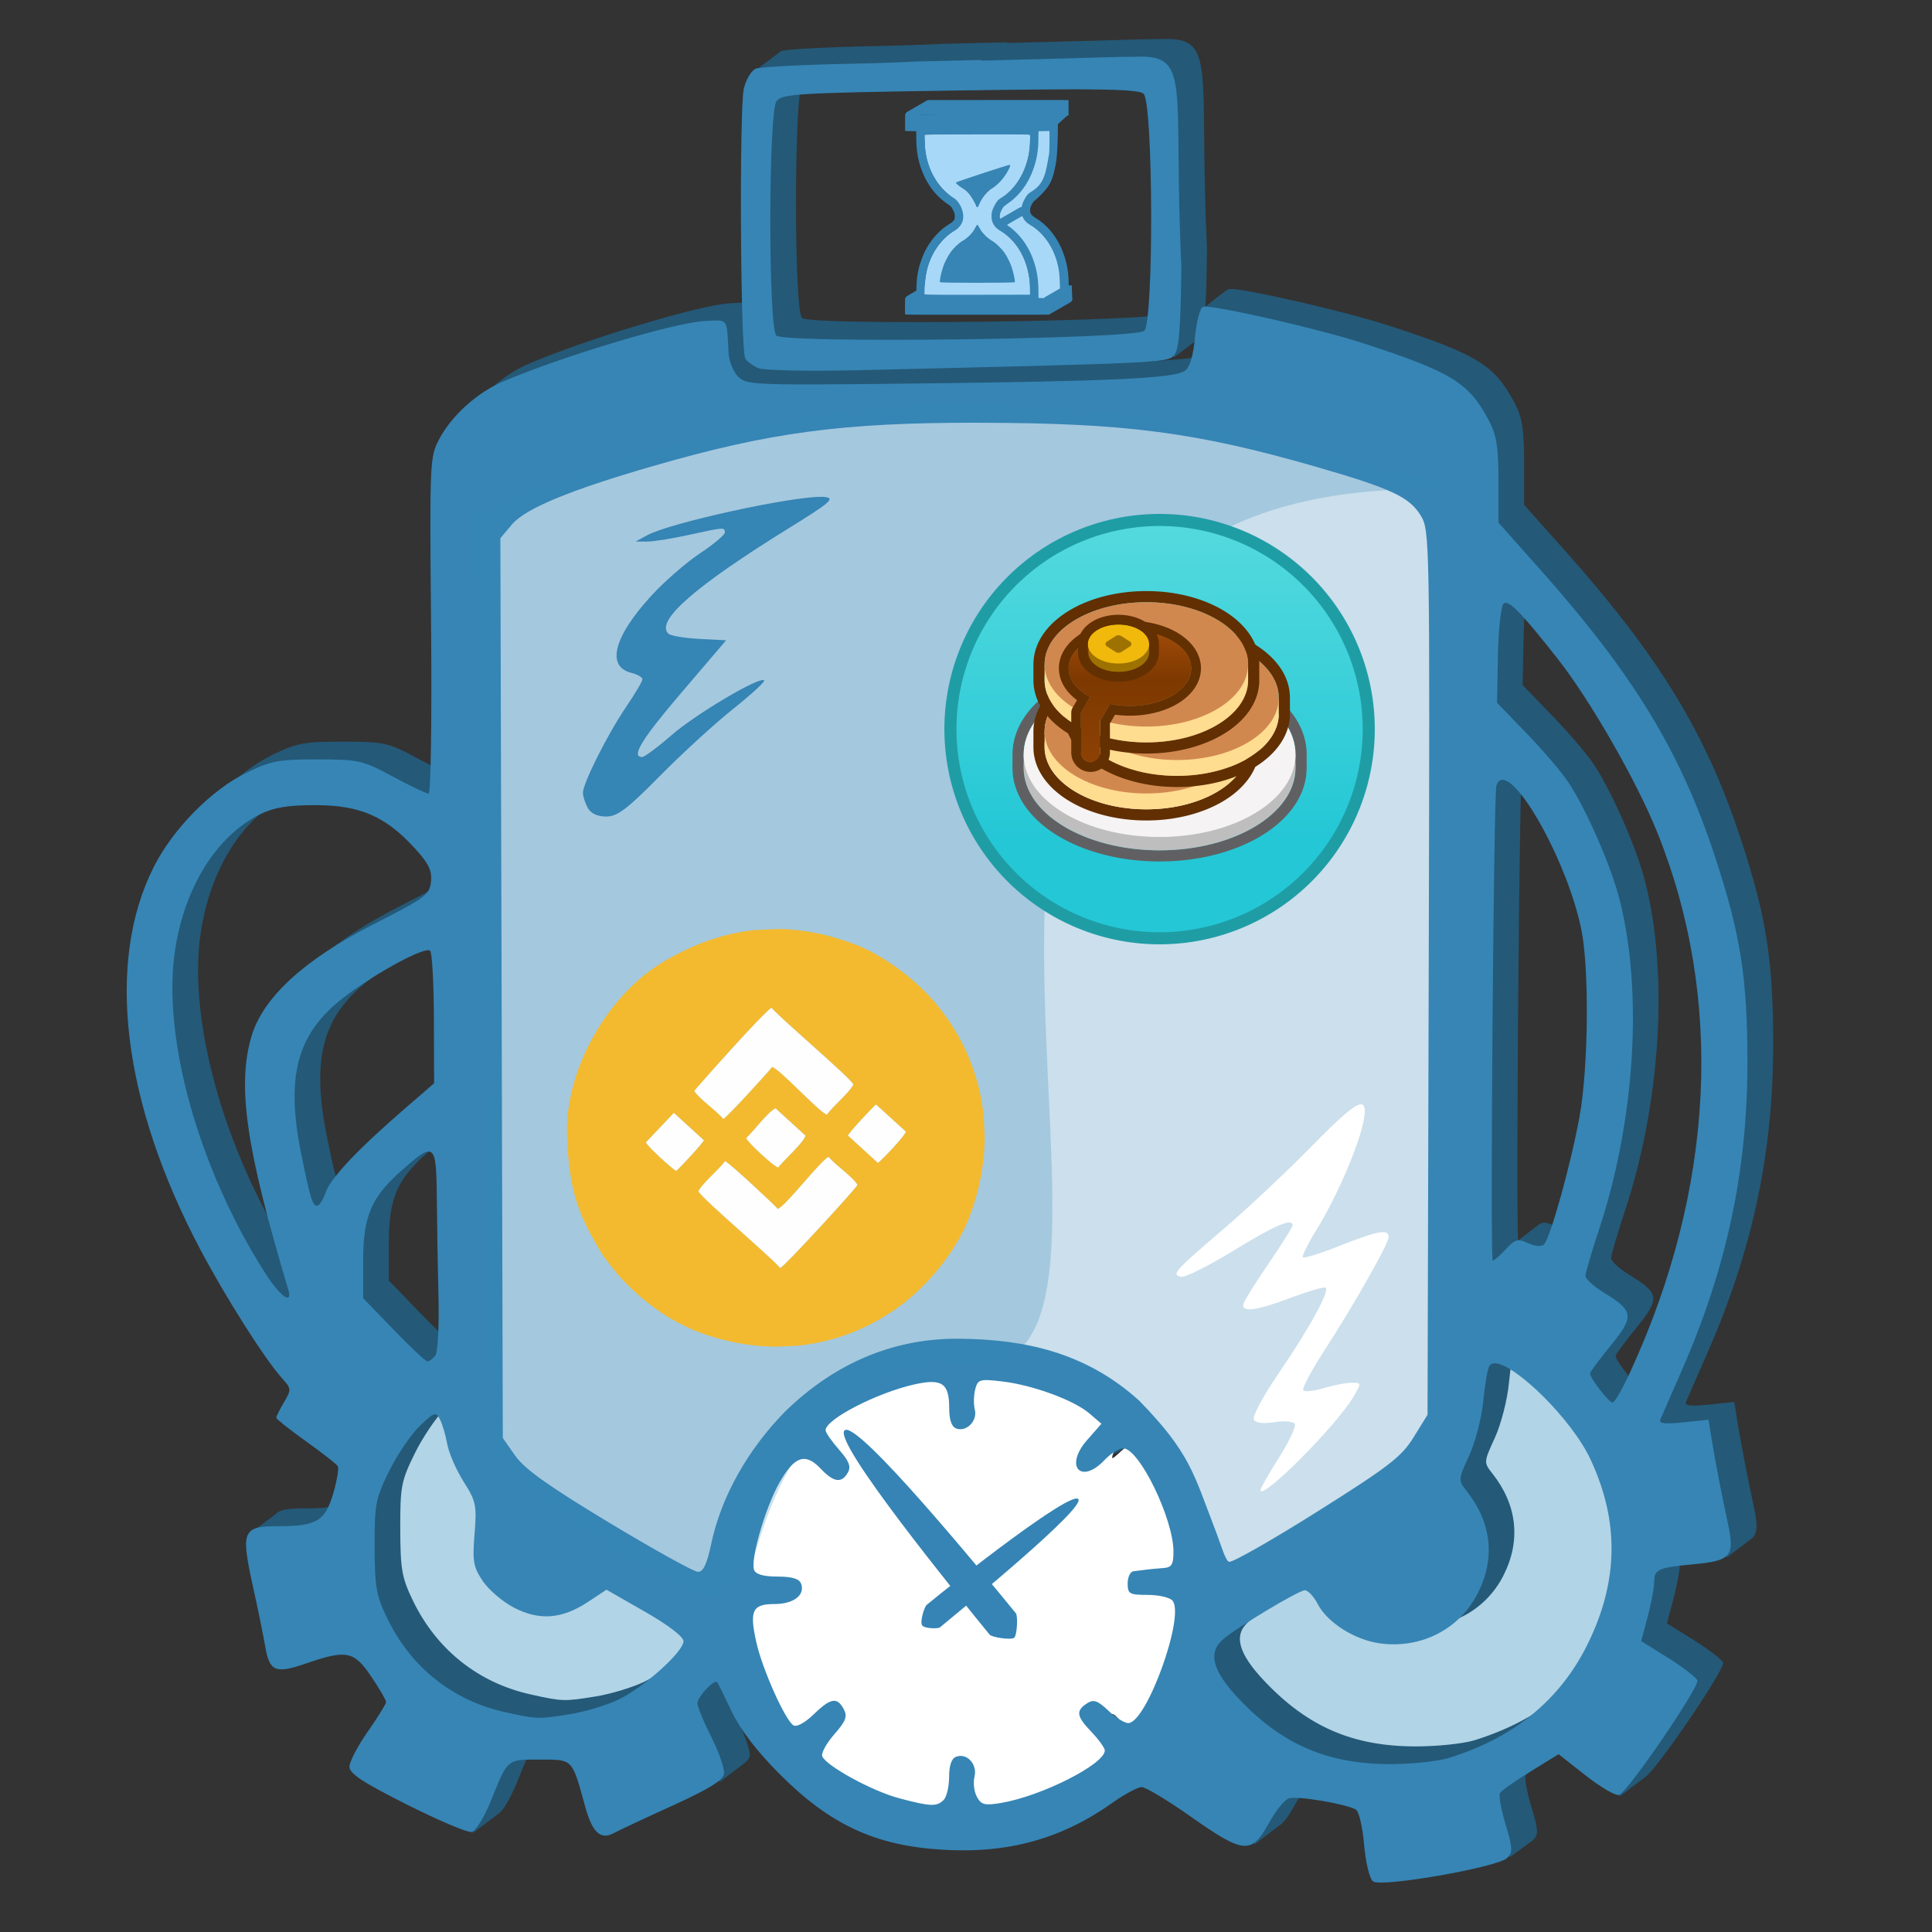 <?xml version="1.0" encoding="UTF-8" standalone="no"?>
<svg
   xmlns:dc="http://purl.org/dc/elements/1.1/"
   xmlns:cc="http://creativecommons.org/ns#"
   xmlns:rdf="http://www.w3.org/1999/02/22-rdf-syntax-ns#"
   xmlns:svg="http://www.w3.org/2000/svg"
   xmlns="http://www.w3.org/2000/svg"
   xmlns:xlink="http://www.w3.org/1999/xlink"
   xmlns:sodipodi="http://sodipodi.sourceforge.net/DTD/sodipodi-0.dtd"
   xmlns:inkscape="http://www.inkscape.org/namespaces/inkscape"
   width="64mm"
   height="64mm"
   viewBox="0 0 64 64"
   version="1.1"
   id="svg923"
   sodipodi:docname="CAKE-BNB.svg"
   inkscape:version="1.0.1 (3bc2e813f5, 2020-09-07)"
   inkscape:export-filename="bnb_busd.png"
   inkscape:export-xdpi="136.95"
   inkscape:export-ydpi="136.95">
  <rect x="0" y="0" width="64" height="64" fill="#333333" stroke="none"/>
  <defs
     id="defs917">
    <linearGradient
       id="D-3"
       x1="125.5"
       y1="29"
       x2="125.5"
       y2="116"
       xlink:href="#G"
       gradientTransform="matrix(0.265,0,0,0.265,-97.461,36.758)">
      <stop
         stop-color="#54dade"
         id="stop91-6" />
      <stop
         offset=".762"
         stop-color="#24c7d6"
         id="stop93-7" />
    </linearGradient>
    <linearGradient
       id="G"
       gradientUnits="userSpaceOnUse" />
    <linearGradient
       id="E-5"
       x1="119.469"
       y1="52.268"
       x2="119.469"
       y2="79.165"
       xlink:href="#G"
       gradientTransform="matrix(0.265,0,0,0.265,-97.461,36.758)">
      <stop
         stop-color="#9f4a08"
         id="stop96-3" />
      <stop
         offset=".37"
         stop-color="#7d3900"
         id="stop98-5" />
      <stop
         offset="1"
         stop-color="#8d4104"
         id="stop100-6" />
    </linearGradient>
  </defs>
  <sodipodi:namedview
     id="base"
     pagecolor="#ffffff"
     bordercolor="#666666"
     borderopacity="1.0"
     inkscape:pageopacity="0.0"
     inkscape:pageshadow="2"
     inkscape:zoom="1.979899"
     inkscape:cx="99.628274"
     inkscape:cy="66.317926"
     inkscape:document-units="mm"
     inkscape:current-layer="layer1"
     inkscape:document-rotation="0"
     showgrid="false"
     inkscape:window-width="1920"
     inkscape:window-height="1016"
     inkscape:window-x="0"
     inkscape:window-y="27"
     inkscape:window-maximized="1"
     borderlayer="true"
     inkscape:pagecheckerboard="true"
     inkscape:snap-global="false"
     showguides="true"
     inkscape:guide-bbox="true">
    <sodipodi:guide
       position="12.896,33.398"
       orientation="0,-1"
       id="guide984" />
    <sodipodi:guide
       position="17.974,19.5"
       orientation="0,-1"
       id="guide986" />
    <sodipodi:guide
       position="23.72,28.32"
       orientation="1,0"
       id="guide988" />
    <sodipodi:guide
       position="32.807,32.93"
       orientation="1,0"
       id="guide990" />
  </sodipodi:namedview>
  <g
     inkscape:label="Capa 1"
     inkscape:groupmode="layer"
     id="layer1">
    <path
       id="path7541-5"
       style="fill:#b1d4e6;fill-opacity:1;stroke:#b1d4e6;stroke-width:0.481;stroke-linecap:round;stroke-linejoin:round;stroke-miterlimit:4;stroke-dasharray:none;stroke-opacity:1"
       d="m 49.548,45.161 c -0.027,-0.001 -0.048,0.004 -0.061,0.018 -0.035,0.035 -0.154,0.599 -0.266,1.254 -0.111,0.655 -0.314,1.441 -0.449,1.748 -0.315,0.713 -0.312,0.762 0.089,1.394 0.825,1.301 0.71,2.739 -0.309,3.87 -1.284,1.425 -3.463,1.364 -4.752,-0.132 l -0.521,-0.605 -0.51,0.259 c -1.168,0.593 -2.293,1.4 -2.368,1.697 -0.269,1.073 2.236,3.157 4.258,3.543 1.143,0.218 2.771,0.117 3.785,-0.236 2.298,-0.799 3.965,-2.567 4.65,-4.932 0.664,-2.292 0.059,-4.557 -1.726,-6.469 -0.68,-0.728 -1.554,-1.395 -1.818,-1.408 z m -35.108,1.786 c -0.093,-0.008 -0.227,0.123 -0.542,0.473 -0.285,0.317 -0.695,0.93 -0.913,1.363 -0.394,0.785 -0.395,0.792 -0.395,2.4 0,1.603 0.002,1.617 0.394,2.415 0.701,1.427 2.049,2.532 3.653,2.994 0.775,0.223 2.432,0.138 3.313,-0.171 0.77,-0.27 2.039,-1.168 2.461,-1.741 l 0.276,-0.376 -0.274,-0.222 c -0.151,-0.122 -0.715,-0.482 -1.253,-0.8 l -0.979,-0.578 -0.345,0.206 c -1.173,0.701 -1.801,0.797 -2.657,0.408 -0.619,-0.281 -1.272,-0.944 -1.406,-1.428 -0.059,-0.213 -0.081,-0.746 -0.05,-1.185 0.054,-0.756 0.033,-0.846 -0.408,-1.722 -0.256,-0.508 -0.5,-1.112 -0.543,-1.341 -0.043,-0.229 -0.141,-0.503 -0.218,-0.608 -0.039,-0.053 -0.072,-0.085 -0.115,-0.088 z"
       sodipodi:nodetypes="scsssscccssssssssssssssccccccsssssss" />
    <path
       id="path7696-9"
       style="fill:#245978;fill-opacity:1;stroke:none;stroke-width:0.054px;stroke-linecap:butt;stroke-linejoin:miter;stroke-opacity:1"
       d="m 38.576,1.291 c -0.056,9.03e-4 -0.115,0.003 -0.176,0.006 -0.506,-0.005 -1.169,0.026 -2.035,0.048 l -3.012,0.079 -10e-4,-0.023 -2.18,0.053 c -0.553,0.029 -1.326,0.056 -2.171,0.073 -1.568,0.031 -2.97,0.104 -3.115,0.163 -0.012,0.005 -0.025,0.012 -0.037,0.02 l -6.16e-4,-3.284e-4 -0.009,0.007 c -0.007,0.005 -0.013,0.01 -0.02,0.015 L 25.021,2.337 c 0,0 0.329,0.092 0.337,0.099 0.003,0.002 0.057,-0.012 0.123,-0.031 -0.143,0.947 -0.102,8.629 0.057,8.886 0.061,0.099 0.259,0.243 0.438,0.318 0.179,0.075 1.656,0.105 3.282,0.067 6.121,-0.144 8.58,-0.205 9.624,-0.283 l 0.003,0.448 0.785,-0.594 c 0.011,-0.007 0.021,-0.015 0.03,-0.023 l 0.05,-0.038 -0.005,-0.009 c 0.086,-0.107 0.14,-0.328 0.176,-0.814 l 0.144,0.275 c 0,0 0.186,-0.031 0.372,-0.063 -1.27e-4,0.001 -2.05e-4,0.003 -4.1e-4,0.004 -0.056,0.614 -0.169,0.996 -0.333,1.115 -0.342,0.25 -2.387,0.347 -8.925,0.422 -5.345,0.062 -5.599,0.051 -5.876,-0.226 -0.159,-0.159 -0.301,-0.512 -0.316,-0.783 -0.063,-1.189 0.002,-1.103 -0.803,-1.06 -1.003,0.053 -4.742,1.178 -6.684,2.01 -0.84,0.36 -1.679,1.116 -2.087,1.879 -0.327,0.612 -0.332,0.701 -0.282,6.194 0.028,3.071 -0.008,5.573 -0.081,5.573 -0.072,0 -0.607,-0.256 -1.188,-0.567 -1.007,-0.54 -1.124,-0.567 -2.497,-0.568 -1.287,-0.002 -1.537,0.046 -2.35,0.442 -1.164,0.568 -2.436,1.861 -3.072,3.124 -1.6,3.175 -1.037,7.794 1.547,12.675 0.847,1.6 2.144,3.642 2.714,4.272 0.299,0.331 0.301,0.363 0.055,0.781 -0.142,0.24 -0.257,0.471 -0.257,0.514 0,0.042 0.44,0.391 0.978,0.775 0.538,0.384 1.015,0.758 1.059,0.829 0.044,0.072 -0.024,0.483 -0.152,0.914 -0.269,0.907 -0.549,1.074 -1.801,1.074 -0.518,0 -0.824,0.028 -0.972,0.204 l -0.827,0.615 c 0,0 0.444,0.216 0.778,0.36 0.037,0.214 0.088,0.462 0.153,0.759 0.178,0.81 0.365,1.727 0.417,2.036 0.142,0.844 0.333,0.925 1.353,0.574 1.345,-0.463 1.587,-0.414 2.16,0.432 0.271,0.4 0.493,0.779 0.493,0.843 2e-6,0.064 -0.273,0.506 -0.606,0.982 -0.334,0.476 -0.607,0.999 -0.607,1.162 0,0.229 0.439,0.518 1.902,1.254 0.658,0.331 1.284,0.616 1.691,0.775 l -0.429,0.378 0.073,0.379 0.856,-0.644 c 0.147,-0.099 0.393,-0.513 0.594,-1.011 0.568,-1.406 0.519,-1.365 1.621,-1.365 1.104,0 1.061,-0.044 1.496,1.538 0.243,0.885 0.516,1.138 0.963,0.892 0.143,-0.078 1.01,-0.485 1.927,-0.902 0.246,-0.112 0.455,-0.211 0.643,-0.303 l 0.076,0.105 0.724,-0.551 c 0.173,-0.122 0.258,-0.22 0.272,-0.305 0.026,-0.163 -0.162,-0.709 -0.417,-1.214 -0.255,-0.505 -0.464,-1.013 -0.464,-1.127 0,-0.21 0.567,-0.813 0.656,-0.697 0.026,0.034 0.242,0.472 0.479,0.973 0.285,0.6 0.824,1.303 1.582,2.064 1.675,1.682 3.168,2.377 5.396,2.512 2.188,0.132 3.953,-0.357 5.654,-1.567 0.392,-0.279 0.821,-0.507 0.952,-0.507 0.131,0 0.867,0.444 1.635,0.986 0.666,0.469 1.115,0.762 1.447,0.887 l -0.42,0.188 0.223,0.423 0.817,-0.621 4.11e-4,-0.001 c 0.172,-0.11 0.319,-0.327 0.496,-0.647 0.229,-0.417 0.534,-0.796 0.677,-0.843 0.274,-0.09 1.92,0.189 2.223,0.376 0.097,0.06 0.218,0.582 0.268,1.16 0.052,0.598 0.179,1.122 0.295,1.215 0.193,0.156 2.383,-0.179 3.624,-0.488 l 0.046,0.281 0.735,-0.538 c 0.018,-0.011 0.033,-0.022 0.043,-0.032 0.186,-0.181 0.179,-0.332 -0.056,-1.11 -0.15,-0.495 -0.234,-0.963 -0.185,-1.041 0.048,-0.078 0.505,-0.4 1.015,-0.714 l 0.926,-0.571 0.906,0.712 c 0.283,0.222 0.563,0.408 0.773,0.522 l -0.536,0.657 0.034,0.092 0.85,-0.646 -4.1e-4,-2.05e-4 c 0.369,-0.237 2.648,-3.579 2.57,-3.782 -0.039,-0.1 -0.473,-0.434 -0.965,-0.742 l -0.896,-0.56 0.214,-0.803 c 0.118,-0.442 0.215,-0.952 0.216,-1.135 0.002,-0.441 0.119,-0.496 1.284,-0.604 0.082,-0.008 0.16,-0.016 0.232,-0.024 l 0.032,0.388 0.763,-0.58 c 0.287,-0.174 0.272,-0.494 0.126,-1.166 -0.216,-0.996 -0.404,-1.975 -0.542,-2.82 l -0.095,-0.59 -0.836,0.087 c -0.613,0.063 -0.816,0.038 -0.76,-0.094 0.042,-0.099 0.357,-0.82 0.701,-1.603 1.5,-3.419 2.186,-6.645 2.185,-10.254 -0.002,-2.763 -0.226,-4.193 -1.053,-6.724 -1.158,-3.543 -2.701,-6.078 -5.861,-9.632 L 50.489,16.726 V 15.338 c 0,-1.118 -0.062,-1.506 -0.318,-1.993 C 49.508,12.089 48.942,11.742 46.015,10.788 44.605,10.328 41.382,9.586 40.784,9.572 v 1.031e-4 c -0.04,0 -0.068,0.002 -0.083,0.007 -0.002,6.998e-4 -0.004,0.003 -0.006,0.004 -6e-6,-2.17e-5 -4.1e-4,-0.002 -4.1e-4,-0.002 -0.075,0.02 -0.576,0.426 -0.761,0.577 0.025,-0.436 0.039,-1.043 0.05,-1.899 -0.278,-5.935 0.337,-6.996 -1.408,-6.968 z m -2.26,1.083 c 1.702,0 2.293,0.043 2.414,0.144 0.324,0.269 0.344,7.592 0.023,7.858 -0.331,0.274 -11.935,0.422 -12.187,0.155 -0.268,-0.284 -0.262,-7.395 0.007,-7.764 0.18,-0.246 0.684,-0.275 6.06,-0.355 1.159,-0.017 2.109,-0.029 2.883,-0.034 0.29,-0.002 0.556,-0.003 0.8,-0.003 z M 33.276,13.418 h 1.07e-4 c 4.865,0.007 7.221,0.316 11.223,1.474 2.431,0.703 3.038,0.987 3.409,1.593 0.305,0.498 0.308,0.653 0.269,15.149 l -0.039,14.646 -0.46,0.743 c -0.4,0.648 -0.809,0.964 -3.18,2.457 -1.496,0.943 -2.815,1.694 -2.932,1.671 -0.124,-0.025 -0.251,-0.516 -0.487,-1.127 -0.685,-1.774 -0.805,-2.482 -2.492,-4.209 -1.802,-1.634 -3.853,-2.032 -5.958,-2.054 -2.105,-0.022 -4.085,0.76 -5.778,2.417 -1.24,1.265 -2.113,2.825 -2.439,4.362 -0.146,0.692 -0.267,0.947 -0.445,0.943 -0.135,-0.002 -1.458,-0.736 -2.941,-1.63 -2.007,-1.21 -2.802,-1.777 -3.109,-2.214 l -0.413,-0.588 -0.04,-14.904 -0.041,-14.904 0.385,-0.457 c 0.443,-0.526 1.921,-1.138 4.67,-1.933 3.875,-1.12 6.292,-1.443 10.797,-1.436 z m -5.198,2.454 v 0.001 c -0.965,-0.027 -5.025,0.855 -5.788,1.271 l -0.387,0.21 h 0.379 c 0.209,0 0.822,-0.096 1.364,-0.216 1.194,-0.263 1.213,-0.264 1.213,-0.084 0,0.079 -0.373,0.391 -0.829,0.694 -0.456,0.303 -1.184,0.938 -1.616,1.411 -1.237,1.353 -1.489,2.335 -0.654,2.544 0.203,0.051 0.369,0.147 0.369,0.213 0,0.066 -0.248,0.485 -0.551,0.931 -0.605,0.89 -1.421,2.516 -1.421,2.83 0,0.11 0.071,0.332 0.157,0.493 0.102,0.19 0.317,0.293 0.612,0.293 0.372,0 0.698,-0.246 1.777,-1.341 0.727,-0.737 1.818,-1.736 2.425,-2.22 0.607,-0.483 1.072,-0.911 1.033,-0.95 -0.142,-0.142 -2.268,1.117 -3.073,1.819 -0.454,0.396 -0.891,0.72 -0.969,0.72 -0.379,0 -0.02,-0.587 1.32,-2.155 l 1.462,-1.712 -0.894,-0.046 c -0.491,-0.025 -0.951,-0.104 -1.022,-0.174 -0.427,-0.424 0.875,-1.563 3.996,-3.495 1.387,-0.859 1.539,-0.991 1.178,-1.033 -0.024,-0.003 -0.052,-0.005 -0.083,-0.006 z m 22.647,3.513 v 1.08e-4 c 0.2,-0.003 0.651,0.489 1.721,1.848 1.079,1.371 2.615,4.048 3.302,5.754 2.216,5.503 1.903,11.791 -0.891,17.865 -0.259,0.563 -0.524,1.024 -0.59,1.024 -0.12,0 -0.746,-0.81 -0.746,-0.965 0,-0.046 0.308,-0.463 0.686,-0.926 0.789,-0.969 0.767,-1.143 -0.219,-1.745 -0.34,-0.207 -0.618,-0.46 -0.618,-0.561 0,-0.101 0.2,-0.784 0.444,-1.518 1.2,-3.609 1.467,-7.912 0.682,-10.965 -0.287,-1.117 -1.095,-2.964 -1.692,-3.867 -0.22,-0.334 -0.843,-1.063 -1.383,-1.621 l -0.981,-1.014 0.03,-1.563 c 0.017,-0.86 0.099,-1.632 0.182,-1.715 0.019,-0.019 0.044,-0.03 0.072,-0.031 z m -0.112,5.861 c 0.604,-0.03 2.162,2.773 2.615,4.935 0.271,1.292 0.242,4.579 -0.054,6.217 -0.279,1.546 -0.967,4.024 -1.175,4.235 -0.084,0.085 -0.29,0.071 -0.528,-0.038 -0.253,-0.115 -0.368,-0.132 -0.535,6.15e-4 l -8.21e-4,-0.002 -0.647,0.498 c -0.07,-1.159 0.042,-15.371 0.13,-15.65 0.041,-0.13 0.108,-0.192 0.195,-0.196 z m -39.315,0.84 c 1.465,0 2.308,0.362 3.264,1.398 0.485,0.526 0.601,0.759 0.564,1.132 -0.044,0.436 -0.18,0.537 -1.867,1.395 -2.316,1.177 -3.695,2.437 -4.077,3.725 -0.486,1.637 -0.185,3.718 1.213,8.387 0.162,0.539 -0.264,0.242 -0.757,-0.53 -2.2,-3.443 -3.419,-7.793 -2.992,-10.673 0.313,-2.111 1.375,-3.814 2.828,-4.534 0.448,-0.222 0.913,-0.299 1.825,-0.299 z m 3.752,4.806 c 0.022,0.002 0.038,0.008 0.048,0.018 0.065,0.065 0.121,1.078 0.125,2.253 l 0.006,2.136 -0.986,0.853 c -1.556,1.347 -2.437,2.282 -2.605,2.761 -0.085,0.244 -0.212,0.442 -0.281,0.442 -0.155,0 -0.222,-0.216 -0.52,-1.668 -0.531,-2.587 -0.163,-4.006 1.346,-5.19 0.97,-0.761 2.542,-1.632 2.866,-1.606 z m -8.2e-4,6.669 c 0.011,1.02e-4 0.021,0 0.031,0.003 0.207,0.042 0.23,0.505 0.239,1.526 0.007,0.855 0.032,2.339 0.055,3.298 0.023,0.983 -0.023,1.827 -0.107,1.934 -0.082,0.104 -0.199,0.19 -0.258,0.19 -0.059,0 -0.562,-0.471 -1.118,-1.047 l -1.011,-1.047 v -1.234 c 0,-1.49 0.268,-2.111 1.304,-3.023 0.435,-0.383 0.701,-0.602 0.866,-0.6 z m 35.313,7.013 c 0.011,-6e-5 0.023,-3.7e-5 0.035,0.002 0.677,0.059 2.516,1.85 3.137,3.177 0.963,2.058 0.932,4.051 -0.097,6.133 -0.911,1.843 -2.449,3.102 -4.603,3.765 -0.368,0.113 -1.255,0.204 -1.972,0.201 -2.06,-0.008 -3.552,-0.657 -4.982,-2.17 -0.861,-0.91 -1.025,-1.517 -0.528,-1.954 0.438,-0.385 2.517,-1.634 2.721,-1.634 0.104,0 0.296,0.205 0.426,0.456 0.317,0.614 1.225,1.189 2.057,1.303 1.37,0.188 2.649,-0.47 3.253,-1.674 0.577,-1.149 0.449,-2.323 -0.367,-3.36 -0.295,-0.375 -0.295,-0.378 0.076,-1.189 0.205,-0.448 0.414,-1.257 0.465,-1.8 0.051,-0.543 0.142,-1.068 0.203,-1.166 0.037,-0.06 0.098,-0.088 0.177,-0.089 z m -16.871,0.556 v 1.09e-4 c 0.034,0 0.072,-8.2e-5 0.114,0.002 0.113,0.006 0.259,0.022 0.448,0.045 1.011,0.119 2.375,0.62 2.89,1.064 l 0.392,0.337 -0.477,0.543 c -0.762,0.868 -0.201,1.49 0.588,0.651 0.196,-0.209 0.472,-0.379 0.613,-0.379 0.527,0 1.662,2.334 1.662,3.417 0,0.437 -0.058,0.529 -0.342,0.548 -0.188,0.012 -0.443,0.038 -0.568,0.054 -0.125,0.017 -0.313,0.04 -0.417,0.053 -0.104,0.012 -0.19,0.193 -0.19,0.402 0,0.347 0.057,0.38 0.664,0.38 0.365,0 0.735,0.085 0.822,0.19 0.421,0.508 -0.862,4.056 -1.467,4.056 -0.126,0 -0.423,-0.186 -0.66,-0.413 -0.337,-0.323 -0.486,-0.378 -0.682,-0.255 -0.402,0.253 -0.381,0.433 0.106,0.943 0.252,0.264 0.459,0.549 0.459,0.632 0,0.454 -2.1,1.516 -3.439,1.739 -0.544,0.091 -0.656,0.062 -0.8,-0.206 -0.092,-0.171 -0.127,-0.471 -0.078,-0.666 0.103,-0.411 -0.254,-0.795 -0.611,-0.658 -0.15,0.057 -0.23,0.29 -0.23,0.668 0,0.32 -0.081,0.663 -0.181,0.764 -0.227,0.227 -0.441,0.218 -1.486,-0.061 -0.886,-0.237 -2.41,-1.07 -2.535,-1.386 -0.041,-0.104 0.138,-0.432 0.398,-0.728 0.387,-0.44 0.443,-0.593 0.314,-0.835 -0.219,-0.41 -0.434,-0.372 -1,0.176 -0.285,0.277 -0.561,0.426 -0.666,0.361 -0.275,-0.17 -1.029,-1.856 -1.228,-2.745 -0.237,-1.057 -0.135,-1.273 0.6,-1.273 0.636,0 1.025,-0.301 0.879,-0.68 -0.061,-0.158 -0.302,-0.23 -0.779,-0.23 -0.459,0 -0.72,-0.073 -0.775,-0.216 -0.131,-0.34 0.366,-2.058 0.836,-2.893 0.498,-0.883 0.863,-1.006 1.374,-0.462 0.423,0.45 0.692,0.488 0.895,0.125 0.112,-0.199 0.042,-0.379 -0.296,-0.764 -0.243,-0.277 -0.442,-0.564 -0.442,-0.639 0,-0.362 1.701,-1.24 2.939,-1.517 0.915,-0.205 1.156,-0.043 1.156,0.777 0,0.389 0.078,0.622 0.229,0.68 0.338,0.13 0.714,-0.248 0.62,-0.622 -0.044,-0.176 -0.038,-0.479 0.013,-0.674 0.057,-0.218 0.101,-0.3 0.338,-0.306 z m -18.229,1.131 c 0.006,2e-5 0.012,6.9e-5 0.017,0.002 0.054,0.01 0.093,0.068 0.143,0.166 0.08,0.155 0.19,0.526 0.243,0.824 0.054,0.298 0.298,0.857 0.542,1.243 0.411,0.648 0.439,0.781 0.362,1.734 -0.073,0.911 -0.041,1.092 0.275,1.561 0.197,0.292 0.665,0.689 1.039,0.882 0.841,0.433 1.588,0.372 2.448,-0.197 l 0.608,-0.402 1.276,0.73 c 0.77,0.441 1.276,0.828 1.276,0.976 4.11e-4,0.347 -1.309,1.526 -2.143,1.928 -0.387,0.187 -1.104,0.405 -1.593,0.485 -1.064,0.174 -1.116,0.173 -2.178,-0.063 -1.731,-0.385 -3.109,-1.48 -3.892,-3.093 -0.373,-0.768 -0.422,-1.039 -0.426,-2.385 -0.004,-1.407 0.031,-1.592 0.479,-2.503 0.266,-0.541 0.721,-1.212 1.01,-1.492 0.285,-0.276 0.42,-0.395 0.51,-0.395 z m 11.668,2.979 c -0.014,1.64e-4 -0.026,0.002 -0.037,0.005 -0.055,0.015 -0.055,0.067 -0.029,0.146 0.053,0.158 2.879,1.831 5.106,3.023 0.45,0.241 0.912,0.438 1.027,0.438 0.19,0 2.771,-2.251 3.436,-2.997 0.587,-0.658 -0.082,-0.439 -1.81,0.594 -0.991,0.593 -1.973,1.079 -2.182,1.083 -0.209,0.003 -1.49,-0.517 -2.847,-1.157 -1.767,-0.832 -2.451,-1.137 -2.664,-1.135 z" />
    <path
       style="fill:#cbdfec;fill-opacity:1;stroke:none;stroke-width:0.057px;stroke-linecap:butt;stroke-linejoin:miter;stroke-opacity:1"
       d="m 15.696,16.929 c 0,0 8.201,-3.649 16.506,-3.548 8.306,0.101 16.215,2.853 16.215,2.853 0,0 0.712,29.99 0.422,30.739 -0.291,0.748 -5.869,5.177 -6.714,5.397 -0.845,0.22 -1.453,-0.138 -1.842,-0.842 -0.39,-0.704 -0.866,-6.081 -7.671,-6.339 -6.805,-0.258 -7.367,6.424 -7.895,6.994 -0.528,0.57 -1.021,0.968 -2.47,0.338 C 20.8,51.891 16.504,48.898 16.347,47.984 16.19,47.069 15.696,16.929 15.696,16.929 Z"
       id="path7548-3-6"
       sodipodi:nodetypes="cscsssssssc" />
    <path
       style="fill:#ffffff;fill-opacity:1;stroke:none;stroke-width:1.07;stroke-linecap:round;stroke-linejoin:round;stroke-miterlimit:4;stroke-dasharray:none;stroke-opacity:1"
       d="m 30.291,60.28 c -0.934,-0.23 -2.977,-1.339 -2.977,-1.617 0,-0.071 -0.432,-1.023 -0.192,-1.36 0.332,-0.467 0.653,-0.202 0.576,-0.412 -0.151,-0.41 -0.109,0.034 -0.646,0.452 -0.26,0.202 -0.627,0.11 -0.707,0.157 -0.337,0.195 -1.442,-2.379 -1.477,-3.44 -0.023,-0.68 -0.031,-0.976 0.269,-1.008 0.713,-0.075 1.277,-0.04 1.357,-0.289 0.122,-0.383 -0.358,-0.374 -0.923,-0.374 -0.624,0 -0.79,-0.439 -0.79,-0.76 0,-0.136 0.171,-0.781 0.38,-1.433 0.394,-1.229 0.997,-2.238 1.339,-2.238 0.425,-0.296 1.301,0.733 1.425,0.704 -1.381,-1.273 -1.105,-1.412 -0.231,-2.122 3.419,-1.348 5.77,-2.614 9.108,-0.35 l 0.534,0.387 -0.139,0.535 c -0.363,1.397 -0.706,1.522 0.359,0.587 0.546,-0.48 0.775,-0.195 1.371,0.682 0.493,0.726 0.922,1.841 1.017,2.645 0.08,0.679 0.194,0.976 -0.801,1.119 -0.6,0.086 -0.746,-0.183 -0.746,0.249 0,0.399 0.093,0.257 0.436,0.287 0.209,0.018 0.516,0.253 0.752,0.292 l 0.428,0.07 -0.064,0.783 c -0.079,0.956 -0.755,2.756 -1.239,3.298 l -0.354,0.396 -0.758,-0.246 c -0.656,-0.213 -0.634,-0.675 -0.886,-0.423 -0.243,0.243 0.061,0.283 0.533,0.859 0.244,0.298 0.202,0.785 0.202,0.858 0,0.408 -2.634,1.654 -3.737,1.768 -1.88,0.049 -1.618,-0.18 -2.115,-0.116 -0.15,0.15 -0.814,0.181 -1.305,0.06 z"
       id="path7545-3"
       sodipodi:nodetypes="sssssssssssscccccsssssssscsscssssccss" />
    <path
       id="path7443-7"
       style="fill:#3685b5;fill-opacity:1;stroke-width:0.152"
       d="m 37.55,1.882 c -0.506,-0.005 -1.169,0.026 -2.035,0.048 l -3.012,0.079 -0.001,-0.023 -2.18,0.053 c -0.553,0.029 -1.326,0.056 -2.171,0.073 -1.568,0.031 -2.97,0.105 -3.115,0.163 -0.145,0.058 -0.323,0.355 -0.395,0.659 -0.154,0.652 -0.115,8.681 0.047,8.944 0.061,0.099 0.259,0.243 0.438,0.319 0.179,0.074 1.656,0.105 3.282,0.067 9.893,-0.233 10.232,-0.248 10.464,-0.471 0.183,-0.176 0.235,-0.755 0.263,-2.947 C 38.847,2.718 39.512,1.785 37.55,1.882 Z m -2.084,1.077 c 1.702,0 2.293,0.043 2.414,0.144 0.324,0.269 0.344,7.592 0.023,7.858 -0.331,0.274 -11.935,0.422 -12.187,0.155 -0.268,-0.284 -0.262,-7.395 0.007,-7.764 0.18,-0.246 0.684,-0.275 6.06,-0.355 1.159,-0.017 2.109,-0.029 2.883,-0.034 0.29,-0.002 0.556,-0.003 0.8,-0.003 z m 4.468,7.199 c -0.04,0 -0.068,0.002 -0.083,0.007 -0.099,0.038 -0.218,0.489 -0.265,1.002 -0.056,0.614 -0.169,0.996 -0.333,1.115 -0.342,0.25 -2.387,0.347 -8.925,0.422 -5.345,0.062 -5.599,0.051 -5.876,-0.226 -0.159,-0.159 -0.301,-0.512 -0.316,-0.783 -0.063,-1.189 0.002,-1.103 -0.803,-1.06 -1.003,0.053 -4.742,1.178 -6.684,2.01 -0.84,0.36 -1.679,1.116 -2.087,1.879 -0.327,0.612 -0.332,0.701 -0.282,6.194 0.028,3.071 -0.008,5.573 -0.081,5.573 -0.072,0 -0.607,-0.256 -1.188,-0.567 -1.007,-0.54 -1.124,-0.567 -2.497,-0.568 -1.287,-0.002 -1.537,0.046 -2.35,0.442 -1.164,0.568 -2.436,1.861 -3.072,3.124 -1.6,3.175 -1.037,7.794 1.547,12.675 0.847,1.6 2.144,3.642 2.714,4.272 0.299,0.331 0.302,0.363 0.055,0.781 -0.142,0.24 -0.257,0.471 -0.257,0.514 0,0.042 0.44,0.391 0.978,0.775 0.538,0.384 1.014,0.757 1.059,0.829 0.044,0.072 -0.024,0.483 -0.152,0.914 -0.269,0.907 -0.549,1.074 -1.801,1.074 -1.196,0 -1.261,0.146 -0.868,1.939 0.178,0.81 0.365,1.727 0.417,2.036 0.142,0.844 0.333,0.925 1.353,0.574 1.345,-0.463 1.587,-0.414 2.16,0.432 0.271,0.4 0.492,0.779 0.492,0.843 4e-6,0.064 -0.273,0.506 -0.606,0.982 -0.334,0.476 -0.607,0.999 -0.607,1.162 0,0.229 0.439,0.518 1.902,1.254 1.046,0.526 2.011,0.935 2.144,0.909 0.136,-0.027 0.416,-0.479 0.64,-1.033 0.568,-1.406 0.519,-1.365 1.621,-1.365 1.104,0 1.061,-0.044 1.496,1.538 0.243,0.885 0.516,1.138 0.963,0.892 0.143,-0.078 1.01,-0.485 1.927,-0.902 1.204,-0.548 1.681,-0.841 1.715,-1.054 0.026,-0.163 -0.162,-0.709 -0.417,-1.214 -0.255,-0.505 -0.464,-1.013 -0.464,-1.127 0,-0.21 0.568,-0.813 0.656,-0.697 0.026,0.034 0.242,0.472 0.479,0.973 0.285,0.6 0.824,1.303 1.582,2.064 1.675,1.682 3.168,2.377 5.396,2.512 2.188,0.132 3.953,-0.357 5.654,-1.567 0.392,-0.279 0.821,-0.507 0.951,-0.507 0.131,0 0.867,0.444 1.636,0.986 1.738,1.225 2.001,1.249 2.563,0.229 0.229,-0.417 0.534,-0.796 0.677,-0.843 0.274,-0.09 1.921,0.189 2.223,0.376 0.097,0.06 0.218,0.582 0.268,1.16 0.052,0.598 0.179,1.122 0.295,1.215 0.26,0.209 4.129,-0.466 4.448,-0.777 0.186,-0.181 0.179,-0.332 -0.056,-1.11 -0.15,-0.495 -0.234,-0.963 -0.185,-1.041 0.048,-0.078 0.505,-0.4 1.015,-0.714 l 0.926,-0.571 0.906,0.712 c 0.498,0.391 0.993,0.678 1.1,0.637 0.298,-0.115 2.67,-3.588 2.591,-3.794 -0.039,-0.1 -0.473,-0.434 -0.965,-0.742 l -0.896,-0.56 0.214,-0.803 c 0.118,-0.442 0.215,-0.952 0.216,-1.135 0.002,-0.441 0.119,-0.496 1.284,-0.604 1.277,-0.119 1.396,-0.262 1.153,-1.381 -0.216,-0.996 -0.404,-1.975 -0.542,-2.82 l -0.095,-0.59 -0.836,0.087 c -0.613,0.063 -0.816,0.038 -0.76,-0.094 0.042,-0.099 0.357,-0.82 0.701,-1.603 1.5,-3.419 2.186,-6.645 2.184,-10.254 -0.002,-2.763 -0.226,-4.193 -1.053,-6.724 -1.158,-3.543 -2.701,-6.078 -5.861,-9.632 L 49.639,17.312 V 15.923 c 0,-1.118 -0.062,-1.506 -0.318,-1.993 -0.662,-1.256 -1.229,-1.603 -4.155,-2.557 -1.41,-0.46 -4.633,-1.201 -5.231,-1.215 z m -7.507,3.846 h 1.09e-4 c 4.865,0.007 7.221,0.317 11.223,1.474 2.431,0.703 3.037,0.987 3.409,1.593 0.305,0.498 0.308,0.653 0.269,15.149 l -0.039,14.646 -0.46,0.743 c -0.4,0.648 -0.809,0.964 -3.179,2.457 -1.496,0.943 -2.815,1.694 -2.932,1.671 -0.124,-0.025 -0.251,-0.516 -0.487,-1.127 -0.685,-1.774 -0.805,-2.482 -2.492,-4.209 -1.802,-1.634 -3.853,-2.032 -5.958,-2.054 -2.105,-0.022 -4.085,0.761 -5.778,2.417 -1.24,1.265 -2.113,2.825 -2.439,4.362 -0.146,0.692 -0.267,0.947 -0.445,0.943 -0.135,-0.002 -1.458,-0.736 -2.941,-1.63 -2.007,-1.21 -2.802,-1.776 -3.109,-2.214 l -0.413,-0.588 -0.04,-14.904 -0.041,-14.904 0.385,-0.457 c 0.443,-0.526 1.921,-1.138 4.67,-1.933 3.875,-1.12 6.292,-1.443 10.797,-1.436 z m -5.198,2.455 c -0.965,-0.027 -5.025,0.855 -5.788,1.271 l -0.387,0.21 h 0.38 c 0.209,0 0.822,-0.096 1.364,-0.216 1.194,-0.263 1.213,-0.264 1.213,-0.084 0,0.079 -0.373,0.391 -0.829,0.694 -0.456,0.303 -1.184,0.938 -1.616,1.411 -1.237,1.353 -1.489,2.335 -0.653,2.544 0.203,0.051 0.369,0.147 0.369,0.213 0,0.066 -0.248,0.485 -0.551,0.931 -0.605,0.89 -1.421,2.516 -1.421,2.83 0,0.11 0.071,0.332 0.157,0.493 0.102,0.19 0.317,0.293 0.612,0.293 0.372,0 0.698,-0.246 1.777,-1.341 0.727,-0.737 1.818,-1.736 2.425,-2.22 0.607,-0.483 1.072,-0.911 1.033,-0.95 -0.142,-0.142 -2.268,1.117 -3.073,1.819 -0.454,0.396 -0.891,0.72 -0.969,0.72 -0.379,0 -0.02,-0.586 1.32,-2.155 l 1.462,-1.712 -0.894,-0.046 c -0.491,-0.025 -0.951,-0.104 -1.022,-0.174 -0.427,-0.424 0.875,-1.563 3.996,-3.495 1.387,-0.859 1.539,-0.991 1.178,-1.033 -0.024,-0.003 -0.052,-0.005 -0.083,-0.005 z m 22.647,3.512 v 1.02e-4 c 0.2,-0.003 0.651,0.489 1.721,1.848 1.079,1.371 2.615,4.048 3.302,5.754 2.216,5.503 1.903,11.791 -0.891,17.865 -0.259,0.563 -0.524,1.024 -0.59,1.024 -0.12,0 -0.746,-0.81 -0.746,-0.965 0,-0.046 0.308,-0.463 0.686,-0.926 0.789,-0.969 0.767,-1.143 -0.219,-1.745 -0.34,-0.207 -0.618,-0.46 -0.618,-0.561 0,-0.101 0.2,-0.783 0.444,-1.518 1.2,-3.609 1.467,-7.912 0.682,-10.965 -0.287,-1.117 -1.095,-2.964 -1.692,-3.867 -0.22,-0.334 -0.843,-1.063 -1.383,-1.621 l -0.981,-1.014 0.03,-1.563 c 0.017,-0.86 0.099,-1.632 0.182,-1.715 0.019,-0.019 0.044,-0.03 0.072,-0.031 z m -0.112,5.861 c 0.604,-0.03 2.162,2.773 2.615,4.935 0.271,1.292 0.242,4.579 -0.054,6.217 -0.279,1.546 -0.967,4.024 -1.175,4.235 -0.084,0.085 -0.29,0.071 -0.528,-0.038 -0.344,-0.157 -0.433,-0.132 -0.742,0.202 -0.193,0.208 -0.387,0.379 -0.43,0.379 -0.09,0 0.028,-15.443 0.12,-15.733 0.041,-0.13 0.108,-0.192 0.194,-0.196 z m -39.315,0.84 c 1.465,0 2.308,0.362 3.264,1.399 0.485,0.526 0.601,0.759 0.564,1.132 -0.044,0.436 -0.18,0.537 -1.867,1.395 -2.316,1.177 -3.695,2.437 -4.077,3.725 -0.486,1.637 -0.185,3.718 1.213,8.387 0.162,0.539 -0.264,0.242 -0.757,-0.53 C 6.588,38.734 5.368,34.385 5.795,31.505 6.108,29.393 7.171,27.69 8.623,26.97 9.071,26.748 9.536,26.671 10.448,26.671 Z m 3.752,4.806 c 0.022,0.002 0.038,0.008 0.048,0.018 0.065,0.065 0.121,1.078 0.125,2.253 l 0.006,2.136 -0.986,0.853 c -1.556,1.347 -2.437,2.282 -2.605,2.761 -0.085,0.244 -0.212,0.442 -0.281,0.442 -0.155,0 -0.222,-0.216 -0.52,-1.668 -0.531,-2.587 -0.163,-4.006 1.346,-5.19 0.97,-0.761 2.542,-1.632 2.866,-1.606 z m -8.21e-4,6.669 c 0.011,1.23e-4 0.021,0 0.031,0.003 0.207,0.042 0.23,0.505 0.239,1.526 0.007,0.855 0.032,2.339 0.055,3.298 0.023,0.983 -0.023,1.827 -0.107,1.934 -0.082,0.104 -0.199,0.19 -0.258,0.19 -0.059,0 -0.562,-0.471 -1.118,-1.047 L 12.03,43.003 v -1.234 c 0,-1.49 0.268,-2.111 1.304,-3.023 0.435,-0.383 0.701,-0.602 0.865,-0.6 z m 35.313,7.013 c 0.011,-6.1e-5 0.023,0 0.035,0.002 0.677,0.059 2.516,1.85 3.137,3.177 0.963,2.058 0.932,4.051 -0.097,6.133 -0.911,1.843 -2.449,3.102 -4.603,3.765 -0.368,0.113 -1.255,0.204 -1.971,0.201 -2.06,-0.008 -3.552,-0.657 -4.982,-2.17 -0.861,-0.91 -1.025,-1.517 -0.528,-1.954 0.438,-0.385 2.517,-1.634 2.721,-1.634 0.104,0 0.296,0.205 0.426,0.455 0.317,0.614 1.225,1.189 2.057,1.303 1.37,0.188 2.649,-0.47 3.253,-1.674 0.577,-1.149 0.449,-2.323 -0.367,-3.36 -0.295,-0.375 -0.295,-0.378 0.076,-1.189 0.205,-0.448 0.414,-1.257 0.465,-1.8 0.051,-0.543 0.142,-1.068 0.203,-1.166 0.037,-0.06 0.098,-0.088 0.177,-0.088 z m -16.871,0.557 c 0.034,0 0.072,-6.2e-5 0.114,0.002 0.113,0.006 0.259,0.022 0.448,0.044 1.011,0.119 2.375,0.62 2.89,1.064 l 0.392,0.337 -0.477,0.543 c -0.762,0.868 -0.201,1.49 0.588,0.651 0.196,-0.209 0.472,-0.379 0.613,-0.379 0.527,0 1.662,2.334 1.662,3.417 0,0.437 -0.058,0.529 -0.342,0.548 -0.188,0.012 -0.443,0.038 -0.568,0.054 -0.125,0.017 -0.313,0.04 -0.417,0.053 -0.104,0.012 -0.19,0.193 -0.19,0.402 0,0.347 0.057,0.38 0.664,0.38 0.365,0 0.735,0.085 0.822,0.19 0.421,0.508 -0.862,4.056 -1.467,4.056 -0.126,0 -0.423,-0.186 -0.66,-0.413 -0.337,-0.323 -0.486,-0.378 -0.682,-0.255 -0.402,0.253 -0.381,0.433 0.107,0.943 0.252,0.264 0.459,0.549 0.459,0.632 0,0.454 -2.1,1.516 -3.439,1.739 -0.544,0.091 -0.656,0.062 -0.8,-0.206 -0.092,-0.171 -0.127,-0.471 -0.078,-0.666 0.103,-0.411 -0.254,-0.795 -0.611,-0.658 -0.15,0.057 -0.23,0.29 -0.23,0.668 0,0.32 -0.081,0.664 -0.181,0.764 -0.227,0.227 -0.442,0.218 -1.486,-0.061 -0.886,-0.237 -2.41,-1.071 -2.535,-1.386 -0.041,-0.104 0.138,-0.432 0.398,-0.728 0.387,-0.44 0.443,-0.593 0.314,-0.835 -0.219,-0.41 -0.434,-0.372 -1,0.176 -0.285,0.277 -0.561,0.426 -0.666,0.361 -0.275,-0.17 -1.029,-1.856 -1.228,-2.745 -0.237,-1.057 -0.135,-1.273 0.6,-1.273 0.636,0 1.025,-0.301 0.879,-0.68 -0.061,-0.158 -0.302,-0.23 -0.779,-0.23 -0.459,0 -0.72,-0.073 -0.775,-0.216 -0.131,-0.34 0.366,-2.058 0.836,-2.892 0.498,-0.883 0.863,-1.006 1.374,-0.462 0.423,0.45 0.692,0.488 0.895,0.125 0.112,-0.199 0.042,-0.379 -0.296,-0.764 -0.243,-0.277 -0.442,-0.564 -0.442,-0.639 0,-0.362 1.701,-1.24 2.939,-1.517 0.915,-0.205 1.156,-0.043 1.156,0.778 0,0.389 0.078,0.622 0.229,0.68 0.338,0.13 0.714,-0.248 0.62,-0.622 -0.044,-0.176 -0.038,-0.479 0.013,-0.674 0.057,-0.218 0.101,-0.3 0.338,-0.306 z m -18.229,1.131 c 0.006,2.1e-5 0.012,0 0.017,0.002 0.054,0.01 0.093,0.068 0.143,0.166 0.08,0.155 0.19,0.526 0.243,0.824 0.054,0.298 0.298,0.857 0.542,1.243 0.411,0.648 0.439,0.781 0.362,1.734 -0.073,0.911 -0.041,1.092 0.275,1.561 0.197,0.292 0.665,0.689 1.039,0.882 0.841,0.433 1.588,0.372 2.448,-0.197 l 0.608,-0.402 1.276,0.73 c 0.77,0.441 1.276,0.828 1.276,0.976 4.11e-4,0.347 -1.309,1.526 -2.143,1.928 -0.387,0.187 -1.104,0.405 -1.593,0.485 -1.064,0.174 -1.116,0.173 -2.178,-0.063 -1.731,-0.385 -3.109,-1.48 -3.892,-3.093 -0.373,-0.768 -0.422,-1.039 -0.426,-2.385 -0.004,-1.407 0.031,-1.593 0.479,-2.503 0.266,-0.541 0.721,-1.212 1.01,-1.492 0.285,-0.276 0.42,-0.395 0.51,-0.395 z"
       sodipodi:nodetypes="ccccccsccccsccccccccccccsccscccccccscccccscssccsscssscssccscsccssssccssssscccsccccccscccccscccccccccsccsscsccccssscsccccccccccscccccscscscccsssccscccccsccccccssscsscsscccsccccsccsccscccsscccssccccssccsscccccsccscccccccscscsccscsccccsccccccsscccsscsccssscccscscssccsssscssscscscccssccccccscccccccscccsccsc" />
    <path
       style="fill:#3685b5;fill-opacity:0.255;stroke:none;stroke-width:0.057px;stroke-linecap:butt;stroke-linejoin:miter;stroke-opacity:1"
       d="m 15.696,16.929 c 0,0 8.201,-3.649 16.506,-3.548 8.306,0.101 16.215,2.853 16.215,2.853 -22.852,-1.109 -8.712,28.436 -15.805,28.955 -6.805,-0.258 -7.367,6.424 -7.895,6.994 -0.528,0.57 -1.021,0.968 -2.47,0.338 C 20.8,51.891 16.504,48.898 16.347,47.984 16.19,47.069 15.696,16.929 15.696,16.929 Z"
       id="path7548-3"
       sodipodi:nodetypes="csccsssc" />
    <path
       id="path7443-9-8"
       style="fill:#ffffff;fill-opacity:1;stroke-width:0.152"
       d="m 45.106,36.583 c -0.202,-0.027 -0.711,0.421 -1.697,1.428 -0.783,0.8 -2.072,2.011 -2.865,2.69 -1.651,1.414 -1.748,1.523 -1.42,1.594 0.132,0.029 0.919,-0.364 1.748,-0.872 1.375,-0.843 1.947,-1.085 1.947,-0.828 0,0.052 -0.344,0.6 -0.765,1.217 -0.421,0.617 -0.804,1.223 -0.851,1.346 -0.128,0.333 0.363,0.282 1.541,-0.162 0.563,-0.212 1.083,-0.366 1.156,-0.342 0.183,0.061 -0.496,1.306 -1.571,2.881 -0.503,0.738 -0.854,1.398 -0.794,1.495 0.068,0.11 0.321,0.14 0.686,0.081 0.318,-0.051 0.619,-0.026 0.669,0.055 0.05,0.081 -0.184,0.583 -0.521,1.116 -0.337,0.533 -0.613,1.017 -0.613,1.076 0,0.392 2.512,-2.127 3.079,-3.088 0.271,-0.461 0.271,-0.465 -0.058,-0.465 -0.183,0 -0.596,0.079 -0.919,0.176 -0.323,0.097 -0.631,0.133 -0.684,0.08 -0.053,-0.053 0.247,-0.627 0.667,-1.275 1.003,-1.549 2.161,-3.59 2.161,-3.81 0,-0.274 -0.358,-0.21 -1.608,0.287 -0.638,0.254 -1.193,0.428 -1.233,0.389 -0.04,-0.04 0.174,-0.47 0.475,-0.957 0.647,-1.049 1.389,-2.774 1.536,-3.571 0.062,-0.339 0.052,-0.525 -0.069,-0.541 z"
       sodipodi:nodetypes="ssssssscscsssssssssssssccss" />
    <g
       id="g1109-4-0-3-8-0-6-1-5"
       transform="matrix(0.021,0,0,0.021,18.555,11.891)"
       style="font-style:normal;font-variant:normal;font-weight:bold;font-stretch:normal;font-size:12.784px;line-height:0.8;font-family:Waree;-inkscape-font-specification:'Waree Bold';letter-spacing:-1.529px;display:inline;fill:#3685b5;fill-opacity:1;stroke:none;stroke-width:0.32">
      <path
         style="fill:#3685b5;fill-opacity:1;stroke:#3685b5;stroke-width:4;stroke-linecap:round;stroke-linejoin:round;stroke-miterlimit:4;stroke-dasharray:none;stroke-opacity:1"
         d="m 566.231,-385.639 c 0,-0.161 6.783,-2.779 10.522,-4.904 l 6.798,-3.865 h 95.757 95.757 l -5.226,4.126 -5.226,4.126 -97.329,0.032 c -53.531,0.018 -101.053,0.647 -101.053,0.486 z"
         id="path1097-7-8-1-2-70-6-7-1"
         sodipodi:nodetypes="sscccccss" />
      <path
         style="fill:#a8d8f8;fill-opacity:1;stroke:#a8d8f8;stroke-width:3;stroke-linecap:round;stroke-linejoin:round;stroke-miterlimit:4;stroke-dasharray:none;stroke-opacity:1"
         d="m 754.859,-109.807 c -0.991,-24.726 -4.651,-40.922 -13.322,-58.95 -7.224,-15.02 -18.983,-29.873 -30.507,-38.534 -2.752,-2.068 -4.998,-3.939 -4.992,-4.158 0.016,-0.546 21.495,-12.871 22.43,-12.871 0.413,0 1.153,0.883 1.645,1.962 1.892,4.153 5.068,7.26 12.467,12.196 14.195,9.471 24.573,21.102 32.49,36.416 8.128,15.722 11.697,30.048 12.351,49.589 l 0.431,12.851 -10.485,5.992 c -5.767,3.296 -11.388,6.613 -12.492,7.371 -1.277,0.877 -3.365,1.378 -5.745,1.378 h -3.739 z"
         id="path1101-8-8-8-5-1-2-0-0" />
      <path
         style="fill:#a8d8f8;fill-opacity:1;stroke:#a8d8f8;stroke-width:3;stroke-linecap:round;stroke-linejoin:round;stroke-miterlimit:4;stroke-dasharray:none;stroke-opacity:1"
         d="m 693.931,-225.269 c 0,-2.409 0.814,-4.983 2.835,-8.962 2.633,-5.186 3.421,-6.023 11.071,-11.766 4.53,-3.401 10.088,-7.993 12.351,-10.206 6.946,-6.791 15.752,-19.2 20.556,-28.966 9.406,-19.12 13.085,-34.928 14.118,-60.669 l 0.523,-13.04 h 8.316 8.316 l -0.45,17.576 c -0.387,15.107 -0.765,19.236 -2.695,29.398 -3.034,15.978 -4.259,20.267 -8.083,28.302 -3.787,7.958 -8.509,13.216 -16.729,18.632 -2.94,1.937 -6.346,4.735 -7.568,6.217 -2.601,3.155 -7.631,13.046 -8.276,16.275 -0.262,1.309 -1.069,2.437 -1.941,2.714 -0.821,0.261 -7.918,4.191 -15.771,8.734 -7.853,4.543 -14.795,8.459 -15.426,8.701 -0.92,0.353 -1.147,-0.228 -1.147,-2.939 z"
         id="path1099-4-5-9-3-0-1-6-8" />
      <path
         style="fill:#a8d8f8;fill-opacity:1;stroke:#a8d8f8;stroke-width:3;stroke-linecap:round;stroke-linejoin:round;stroke-miterlimit:4;stroke-dasharray:none;stroke-opacity:1"
         d="m 575.787,-102.814 c -1.453,-2.409 2.195,-31.894 5.191,-41.955 6.816,-22.891 21.028,-42.872 39.336,-55.304 12.41,-8.427 15.699,-13.637 15.699,-24.867 0,-13.308 -4.889,-21.887 -18.477,-32.421 -25.099,-19.458 -39.02,-46.609 -40.823,-79.62 l -0.837,-15.319 45.187,-1.133 c 45.372,-1.138 117.819,-0.423 119.42,1.178 0.471,0.471 0.123,8.146 -0.773,17.054 -3.47,34.48 -18.578,62.7 -42.294,79.001 -11.116,7.641 -17.306,18.563 -17.306,30.539 0,11.306 3.527,17.296 14.445,24.534 28.004,18.565 42.783,46.691 45.702,86.974 l 0.904,12.473 h -82.345 c -45.29,0 -82.653,-0.51 -83.029,-1.134 z m 141.83,-23.435 c -4.641,-28.127 -17.396,-48.387 -40.406,-64.177 -3.875,-2.659 -9.553,-8.612 -12.619,-13.229 -3.066,-4.617 -6.14,-8.395 -6.833,-8.395 -0.692,0 -2.31,2.032 -3.594,4.515 -3.708,7.171 -11.184,14.914 -20.52,21.254 -4.752,3.227 -11.158,8.784 -14.235,12.349 -10.373,12.017 -20.439,36.352 -20.439,49.412 v 4.695 h 59.853 59.853 z m -55.728,-117.929 c 5.379,-10.49 11.601,-17.922 20.833,-24.883 5.286,-3.985 12.166,-10.307 15.29,-14.049 6.08,-7.284 13.987,-22.035 12.57,-23.452 -1.846,-1.846 -86.165,26.213 -86.361,28.739 -0.064,0.829 2.903,3.717 6.593,6.42 10.799,7.908 15.814,13.431 20.956,23.078 2.656,4.984 5.453,9.061 6.214,9.061 0.761,0 2.518,-2.211 3.904,-4.914 z"
         id="path1095-5-0-6-4-1-9-0-7" />
      <path
         id="path861-0-9-4-9-3-6-8-6"
         style="fill:#3685b5;fill-opacity:1;stroke-width:0.618"
         d="m 581.765,-408.615 c -1.139,0.021 -2.253,0.329 -3.242,0.895 -0.48,0.212 -0.911,0.463 -1.294,0.746 l -29.593,17.084 c -1.697,0.98 -2.81,2.583 -3.217,4.354 h -0.239 v 12.972 12.972 l 8.802,0.171 8.803,0.172 v 10.418 c 0,17.964 2.105,31.83 7.115,46.864 8.139,24.423 22.297,43.808 41.787,57.215 6.29,4.326 6.421,4.467 9.127,9.788 2.44,4.798 2.749,5.872 2.78,9.668 0.031,3.778 -0.179,4.573 -1.819,6.901 -1.196,1.698 -3.478,3.59 -6.438,5.336 -15.363,9.064 -29.491,24.701 -38.645,42.772 -3.03,5.982 -7.097,16.72 -8.995,23.75 -3.308,12.251 -4.371,20.328 -4.74,36.016 l -0.066,2.796 -14.251,8.228 c -1.47,0.849 -2.501,2.166 -3.015,3.653 l -0.444,0.009 -0.168,12.337 c -0.092,6.785 -0.031,12.693 0.136,13.128 0.246,0.64 22.063,0.761 114.133,0.635 l 113.83,-0.156 v -0.915 c 0.61,-0.149 1.209,-0.385 1.78,-0.714 l 30.862,-17.816 c 2.855,-1.648 4.057,-5.059 3.028,-8.065 l -0.768,-18.661 -4.721,0.082 c -8.2e-4,-18.017 -2.111,-31.889 -7.16,-47.041 -8.821,-26.47 -25.258,-47.804 -46.367,-60.152 -2.197,-1.285 -4.442,-3.232 -5.51,-4.752 -1.617,-2.301 -1.807,-3.013 -1.807,-6.676 0,-3.743 0.263,-4.646 2.746,-9.529 1.365,-2.684 2.221,-3.791 3.445,-4.906 1.225,-1.115 2.844,-2.241 5.652,-4.863 20.883,-19.497 23.24,-28.362 28.033,-50.856 3.319,-15.579 3.894,-46.677 3.895,-64.941 v -0.734 l 13.166,-12.055 c 0.148,-0.135 0.287,-0.277 0.42,-0.422 l 3.256,-1.683 -0.086,-23.701 -7.427,-0.034 c -0.474,-0.102 -0.965,-0.159 -1.47,-0.159 l -209.707,0.062 c -0.507,-0.122 -1.043,-0.19 -1.608,-0.191 z m 194.12,14.099 -11.486,8.979 H 658.146 567.226 l 15.454,-8.922 z m -3.98,34.927 c 0.035,2.925 0.059,6.072 0.066,9.288 0.014,5.837 -0.024,11.818 -0.131,16.711 -0.107,4.893 -0.292,8.727 -0.547,10.166 -2.639,14.92 -4.425,26.768 -8.217,36.424 -3.792,9.656 -9.568,17.129 -20.262,23.383 -4.839,2.83 -7.182,5.671 -11.17,13.529 -1.994,3.93 -3.15,7.125 -3.676,10.475 -0.014,1.7e-4 -0.028,-7.8e-4 -0.042,-5.2e-4 -1.149,0.021 -2.273,0.333 -3.267,0.908 l -30.598,17.666 c -0.326,-1.022 -0.398,-2.187 -0.398,-4.189 0,-3.759 0.293,-4.779 2.78,-9.669 2.747,-5.401 2.856,-5.518 9.161,-9.856 19.491,-13.406 33.648,-32.791 41.787,-57.215 5.012,-15.039 7.114,-29.005 7.115,-47.262 l 5.3e-4,-10.021 8.802,-0.172 z m -69.076,5.341 c 33.97,0.003 38.245,0.213 38.503,0.887 0.568,1.48 -0.915,23.887 -1.979,29.903 -5.276,29.831 -22.372,56.914 -43.861,69.481 -4.8,2.807 -7.069,5.56 -11.049,13.403 -3.305,6.513 -4.294,10.926 -3.916,17.467 0.505,8.726 5.111,15.851 13.362,20.671 24.446,14.277 41.65,42.239 46.057,74.854 0.523,3.871 1.025,11.347 1.115,16.612 l 0.163,9.575 -82.821,0.157 c -38.34,0.072 -70.85,0.002 -80.348,-0.158 l 0.141,-0.081 -1.97,0.041 c -0.61,-0.019 -1.037,-0.038 -1.057,-0.059 -0.341,-0.341 -0.462,-2.284 -0.426,-5.087 l 0.22,-5.717 c 0.435,-7.374 1.435,-16.794 2.59,-22.541 6.15,-30.614 22.417,-54.739 46.083,-68.342 3.728,-2.143 8.08,-7.029 10.192,-11.442 3.3,-6.897 2.614,-17.006 -1.744,-25.704 -3.52,-7.026 -6.85,-11.053 -11.277,-13.643 -17.102,-10.002 -32.124,-29.965 -39.507,-52.501 -4.186,-12.778 -5.894,-23.497 -6.105,-38.297 l -0.132,-9.266 82.945,-0.157 c 18.873,-0.036 33.497,-0.058 44.82,-0.057 z m 6.122,48.056 c -2.181,-0.059 -84.314,26.897 -84.656,27.784 -0.492,1.273 5.31,6.186 11.832,10.016 4.766,2.799 6.016,3.92 9.724,8.719 3.863,4.999 9.681,15.351 10.583,18.831 0.221,0.854 0.833,1.39 1.587,1.39 0.939,0 1.618,-0.979 2.892,-4.169 2.14,-5.361 5.126,-10.331 9.962,-16.584 3.352,-4.334 4.636,-5.448 9.614,-8.339 10.286,-5.973 20.209,-17.066 26.906,-30.077 2.861,-5.559 3.265,-7.525 1.555,-7.571 z m 20.099,80.616 c 2.003,5.727 6.123,10.504 12.162,14.031 24.348,14.22 41.511,42.096 45.906,74.629 0.519,3.845 1.022,11.325 1.112,16.576 l 0.155,8.922 0.415,0.003 -23.722,13.697 c -0.782,0.451 -1.438,1.036 -1.961,1.707 l -8.61,-0.168 v -10.418 c 0,-17.998 -2.104,-31.828 -7.145,-46.953 -8.318,-24.961 -23.421,-45.331 -42.814,-57.88 z m -70.877,13.924 c -0.571,0.002 -1.998,2.048 -3.556,5.096 -4.467,8.742 -11.393,15.729 -20.66,20.844 -5.01,2.765 -14.738,12.34 -18.965,18.666 -3.95,5.912 -8.689,15.363 -10.773,21.484 -3.091,9.079 -5.9,22.442 -5.136,24.434 v 5.2e-4 c 0.522,1.36 117.609,1.344 118.131,-0.017 0.801,-2.088 -2.662,-17.734 -5.747,-25.962 -2.326,-6.203 -6.664,-14.692 -10.254,-20.066 -4.154,-6.219 -13.909,-15.797 -18.882,-18.54 -9.492,-5.236 -16.955,-12.855 -21.106,-21.547 -1.265,-2.65 -2.479,-4.395 -3.053,-4.394 z" />
      <g
         id="g1062-3-6-3-0-7-4-5-3"
         style="opacity:1"
         transform="translate(35.925,-182.254)" />
    </g>
    <path
       style="fill:#3584b5;fill-opacity:1;fill-rule:nonzero;stroke:none;stroke-width:0.056px;stroke-linecap:butt;stroke-linejoin:miter;stroke-opacity:1"
       d="m 30.551,53.847 c 0.09,0.105 0.524,0.113 0.588,0.06 0.784,-0.649 4.831,-3.959 4.582,-4.247 -0.249,-0.288 -4.085,2.726 -5.025,3.505 -0.077,0.063 -0.235,0.578 -0.145,0.683 z"
       id="path8019"
       sodipodi:nodetypes="zszsz" />
    <path
       style="fill:#3584b5;fill-opacity:1;fill-rule:nonzero;stroke:none;stroke-width:0.059px;stroke-linecap:butt;stroke-linejoin:miter;stroke-opacity:1"
       d="m 33.593,54.256 c 0.099,-0.077 0.133,-0.723 0.058,-0.815 -1.048,-1.283 -5.258,-6.419 -5.672,-6.059 -0.415,0.361 3.757,5.485 4.804,6.768 0.075,0.092 0.71,0.183 0.81,0.105 z"
       id="path8023"
       inkscape:transform-center-x="7.1073452"
       inkscape:transform-center-y="-8.9383025"
       sodipodi:nodetypes="zczsz" />
    <g
       id="g1171"
       transform="matrix(0.602,0,0,0.602,77.095,-9.523)">
      <path
         id="circle30-2"
         style="fill:url(#D-3);stroke:#1f9da5;stroke-width:0.665;stroke-miterlimit:4;stroke-dasharray:none;stroke-opacity:1"
         d="M -52.747,55.94 A 11.509,11.509 0 0 1 -64.256,67.45 11.509,11.509 0 0 1 -75.765,55.94 11.509,11.509 0 0 1 -64.256,44.431 11.509,11.509 0 0 1 -52.747,55.94 Z" />
      <path
         d="m -71.732,57.205 -0.003,0.129 c 0,0.164 0.014,0.325 0.042,0.484 h -0.042 v 0.251 a 2.81,2.81 0 0 0 0.024,0.363 c 0.305,2.338 3.526,4.178 7.455,4.178 3.929,0 7.151,-1.84 7.455,-4.178 a 2.81,2.81 0 0 0 0.024,-0.363 v -0.251 h -0.042 c 0.028,-0.159 0.042,-0.321 0.042,-0.484 0,-0.043 -0.001,-0.087 -0.003,-0.129 -0.113,-2.448 -3.417,-4.411 -7.476,-4.411 -4.059,0 -7.363,1.963 -7.476,4.411 z m -0.614,0 c 0.056,-1.494 1.071,-2.748 2.483,-3.606 1.464,-0.889 3.448,-1.419 5.607,-1.419 2.158,0 4.143,0.53 5.607,1.419 1.413,0.858 2.428,2.112 2.483,3.606 h 0.002 v 0.864 c 0,1.55 -1.032,2.853 -2.486,3.735 -1.464,0.889 -3.448,1.419 -5.607,1.419 -2.159,0 -4.142,-0.53 -5.607,-1.419 -1.453,-0.882 -2.486,-2.185 -2.486,-3.735 v -0.864 z"
         class="B C"
         id="path32-9"
         style="fill:#606063;fill-rule:evenodd;stroke-width:0.265" />
      <path
         d="m -56.777,58.069 c 0,2.508 -3.348,4.541 -7.479,4.541 -4.13,0 -7.479,-2.033 -7.479,-4.541 v -0.719 h 14.958 z"
         fill="#bebebe"
         id="path34-1"
         style="stroke-width:0.265" />
      <path
         d="m -56.777,57.335 c 0,2.508 -3.348,4.541 -7.479,4.541 -4.13,0 -7.479,-2.033 -7.479,-4.541 0,-2.508 3.348,-4.541 7.479,-4.541 4.131,0 7.479,2.033 7.479,4.541 z"
         fill="#f5f3f3"
         id="path36-2"
         style="stroke-width:0.265" />
      <path
         d="m -70.584,56.052 v 0.009 c 0,0.206 0.03,0.409 0.087,0.605 h -0.087 v 0.266 c 0,0.117 0.009,0.233 0.029,0.348 0.285,1.727 2.67,3.074 5.571,3.074 2.9,0 5.286,-1.348 5.571,-3.074 0.019,-0.114 0.029,-0.23 0.029,-0.348 v -0.266 h -0.087 a 2.151,2.151 0 0 0 0.087,-0.588 v -0.025 c -0.007,-1.886 -2.512,-3.413 -5.599,-3.413 -3.088,0 -5.592,1.527 -5.6,3.413 z m -0.614,0 v 0 0.88 c 0,1.24 0.82,2.262 1.934,2.943 1.124,0.687 2.639,1.092 4.279,1.092 1.64,0 3.155,-0.405 4.28,-1.092 1.114,-0.681 1.934,-1.704 1.934,-2.943 v -0.852 l 2.65e-4,-0.019 c 0,-1.24 -0.82,-2.262 -1.934,-2.943 -1.124,-0.687 -2.639,-1.092 -4.279,-1.092 -1.64,0 -3.155,0.405 -4.28,1.092 -1.112,0.679 -1.93,1.699 -1.934,2.935 z"
         class="B D"
         id="path38-7"
         style="fill:#612f01;fill-rule:evenodd;stroke-width:0.265" />
      <path
         d="m -59.385,56.931 c 0,1.89 -2.507,3.422 -5.599,3.422 -3.092,0 -5.6,-1.532 -5.6,-3.422 v -0.803 h 11.199 z"
         class="E"
         id="path40-0"
         style="fill:#fedc90;stroke-width:0.265" />
      <path
         d="m -59.385,56.06 c 0,1.89 -2.507,3.422 -5.599,3.422 -3.092,0 -5.6,-1.532 -5.6,-3.422 0,-1.89 2.507,-3.422 5.6,-3.422 3.092,0 5.599,1.532 5.599,3.422 z"
         class="F"
         id="path42-9"
         style="fill:#d1884f;stroke-width:0.265" />
      <path
         d="m -68.896,54.211 v 0.009 c 0,0.206 0.03,0.409 0.087,0.605 h -0.088 v 0.266 c 0,0.117 0.01,0.233 0.029,0.348 0.285,1.727 2.671,3.074 5.571,3.074 2.9,0 5.286,-1.348 5.571,-3.074 0.019,-0.114 0.029,-0.23 0.029,-0.348 v -0.266 h -0.087 a 2.151,2.151 0 0 0 0.087,-0.588 v -0.025 c -0.008,-1.886 -2.512,-3.413 -5.6,-3.413 -3.088,0 -5.592,1.527 -5.599,3.413 z m -0.614,0 v 0 0.88 c 0,1.24 0.82,2.262 1.934,2.943 1.124,0.687 2.639,1.092 4.279,1.092 1.64,0 3.155,-0.405 4.279,-1.092 1.114,-0.681 1.934,-1.704 1.934,-2.943 v -0.871 c 0,-1.24 -0.82,-2.262 -1.934,-2.943 -1.125,-0.687 -2.639,-1.092 -4.28,-1.092 -1.64,0 -3.155,0.405 -4.279,1.092 -1.112,0.679 -1.93,1.699 -1.934,2.935 z"
         class="B D"
         id="path44-3"
         style="fill:#612f01;fill-rule:evenodd;stroke-width:0.265" />
      <path
         d="m -57.698,55.09 c 0,1.89 -2.507,3.422 -5.599,3.422 -3.092,0 -5.6,-1.532 -5.6,-3.422 v -0.803 h 11.199 z"
         class="E"
         id="path46-6"
         style="fill:#fedc90;stroke-width:0.265" />
      <path
         d="m -57.698,54.219 c 0,1.89 -2.507,3.422 -5.599,3.422 -3.092,0 -5.6,-1.532 -5.6,-3.422 0,-1.89 2.507,-3.422 5.6,-3.422 3.093,0 5.599,1.532 5.599,3.422 z"
         class="F"
         id="path48-0"
         style="fill:#d1884f;stroke-width:0.265" />
      <path
         d="m -70.584,52.37 v 0.009 c 0,0.207 0.03,0.409 0.087,0.605 h -0.087 v 0.266 c 0,0.117 0.009,0.233 0.029,0.348 0.285,1.727 2.67,3.074 5.571,3.074 2.9,0 5.286,-1.348 5.571,-3.074 0.019,-0.114 0.029,-0.23 0.029,-0.348 v -0.266 h -0.087 a 2.151,2.151 0 0 0 0.087,-0.588 v -0.025 c -0.007,-1.886 -2.512,-3.413 -5.599,-3.413 -3.088,0 -5.592,1.527 -5.6,3.413 z m -0.614,0 v 0 0.88 c 0,1.24 0.82,2.262 1.934,2.943 1.124,0.687 2.639,1.092 4.279,1.092 1.64,0 3.155,-0.405 4.28,-1.092 1.114,-0.681 1.934,-1.704 1.934,-2.943 v -0.852 l 2.65e-4,-0.019 c 0,-1.24 -0.82,-2.262 -1.934,-2.943 -1.124,-0.687 -2.639,-1.092 -4.279,-1.092 -1.64,0 -3.155,0.405 -4.28,1.092 -1.112,0.679 -1.93,1.699 -1.934,2.935 z"
         class="B D"
         id="path50-6"
         style="fill:#612f01;fill-rule:evenodd;stroke-width:0.265" />
      <path
         d="m -59.385,53.249 c 0,1.89 -2.507,3.422 -5.599,3.422 -3.092,0 -5.6,-1.532 -5.6,-3.422 v -0.803 h 11.199 z"
         class="E"
         id="path52-2"
         style="fill:#fedc90;stroke-width:0.265" />
      <path
         d="m -59.385,52.378 c 0,1.89 -2.507,3.422 -5.599,3.422 -3.092,0 -5.6,-1.532 -5.6,-3.422 0,-1.89 2.507,-3.422 5.6,-3.422 3.092,0 5.599,1.532 5.599,3.422 z"
         class="F"
         id="path54-6"
         style="fill:#d1884f;stroke-width:0.265" />
      <path
         d="m -69.26,52.591 c 0,0.631 0.459,1.196 1.182,1.576 l -0.501,0.868 h 2.65e-4 -2.65e-4 v 2.197 a 0.527,0.527 0 0 0 0.526,0.526 0.527,0.527 0 0 0 0.526,-0.526 v -1.747 l 0.539,-0.934 c 0.345,0.073 0.715,0.113 1.1,0.113 1.862,0 3.372,-0.928 3.372,-2.073 0,-1.145 -1.509,-2.073 -3.372,-2.073 -1.862,0 -3.372,0.928 -3.372,2.073 z"
         fill="url(#E)"
         id="path56-1"
         style="fill:url(#E-5);fill-rule:evenodd;stroke-width:0.265" />
      <path
         d="m -68.078,54.167 -0.23,-0.133 c -0.589,-0.373 -0.951,-0.882 -0.951,-1.443 0,-1.145 1.509,-2.073 3.372,-2.073 1.862,0 3.372,0.928 3.372,2.073 0,1.145 -1.509,2.073 -3.372,2.073 a 5.315,5.315 0 0 1 -1.1,-0.113 l -0.539,0.934 v 1.747 a 0.527,0.527 0 0 1 -0.526,0.526 0.527,0.527 0 0 1 -0.526,-0.526 v -2.197 z m -1.038,0.877 v 2.188 a 1.064,1.064 0 0 0 1.063,1.063 1.064,1.064 0 0 0 1.063,-1.063 v -1.603 l 0.28,-0.484 a 5.961,5.961 0 0 0 0.822,0.056 c 1.014,0 1.958,-0.252 2.665,-0.687 0.699,-0.43 1.243,-1.095 1.243,-1.923 0,-0.829 -0.544,-1.494 -1.243,-1.923 -0.707,-0.435 -1.651,-0.687 -2.665,-0.687 -1.014,0 -1.958,0.252 -2.665,0.687 -0.699,0.43 -1.243,1.095 -1.243,1.923 0,0.727 0.417,1.326 0.995,1.755 l -0.239,0.414 a 0.542,0.542 0 0 0 -0.054,0.123 0.534,0.534 0 0 0 -0.022,0.161 z"
         fill="#633001"
         id="path58-8"
         style="fill-rule:evenodd;stroke-width:0.265" />
      <g
         fill="#9e7200"
         id="g66-7"
         transform="matrix(0.265,0,0,0.265,-97.461,36.758)">
        <path
           id="use62-9"
           d="m 110.571,56.54 c 0,2.242 2.856,4.059 6.378,4.059 3.522,0 6.378,-1.817 6.378,-4.059 0,-2.242 -2.855,-4.059 -6.378,-4.059 -3.523,0 -6.378,1.817 -6.378,4.059 z" />
        <path
           d="m 110.57,54.8 h 12.756 v 1.739 H 110.57 Z"
           id="path64-2" />
      </g>
      <path
         id="use68-0"
         d="m -68.206,51.257 c 0,0.593 0.756,1.074 1.688,1.074 0.932,0 1.688,-0.481 1.688,-1.074 0,-0.593 -0.755,-1.074 -1.688,-1.074 -0.932,0 -1.688,0.481 -1.688,1.074 z"
         style="fill:#f0b90b;stroke-width:0.265" />
      <path
         d="m -67.159,51.128 0.475,-0.303 a 0.307,0.307 0 0 1 0.329,0 l 0.476,0.303 a 0.153,0.153 0 0 1 0,0.259 l -0.476,0.303 a 0.307,0.307 0 0 1 -0.329,0 l -0.475,-0.303 a 0.153,0.153 0 0 1 0,-0.259 z"
         fill="#9e7200"
         id="path70-2"
         style="stroke-width:0.265" />
      <path
         d="m -68,50.045 c 0.404,-0.257 0.929,-0.398 1.482,-0.398 0.552,0 1.078,0.142 1.481,0.398 0.398,0.253 0.743,0.669 0.743,1.212 v 0.46 c 0,0.544 -0.345,0.959 -0.743,1.212 -0.404,0.257 -0.929,0.398 -1.481,0.398 -0.552,0 -1.078,-0.142 -1.482,-0.398 -0.397,-0.253 -0.743,-0.669 -0.743,-1.212 v -0.46 c 0,-0.544 0.346,-0.959 0.743,-1.212 z m 1.482,0.138 c -0.932,0 -1.688,0.481 -1.688,1.074 v 0.46 c 0,0.593 0.755,1.074 1.688,1.074 0.932,0 1.688,-0.481 1.688,-1.074 v -0.46 c 0,-0.593 -0.756,-1.074 -1.688,-1.074 z"
         fill="#633001"
         class="B"
         id="path72-3"
         style="fill-rule:evenodd;stroke-width:0.265" />
      <path
         id="circle74-7"
         style="opacity:0;mix-blend-mode:multiply;stroke:#191326;stroke-width:0.751"
         d="M -53.122,55.94 A 11.134,11.134 0 0 1 -64.256,67.075 11.134,11.134 0 0 1 -75.39,55.94 11.134,11.134 0 0 1 -64.256,44.806 11.134,11.134 0 0 1 -53.122,55.94 Z" />
    </g>
    <g
       id="g1474"
       transform="matrix(0.334,0,0,0.334,37.25,52.776)">
      <path
         class="fil0"
         d="m -42.256,-39.85 c 0.378,-0.817 2.04,-2.123 2.634,-3 0.454,0.195 4.737,4.192 5.248,4.746 0.85,-0.365 4.127,-4.684 5.026,-5.168 0.662,0.82 2.421,1.996 2.862,2.779 -0.23,0.449 -7.192,8.038 -7.651,8.232 -1.359,-1.484 -7.555,-6.691 -8.118,-7.589 z m 5.695,-25.929 2.327,-0.095 c 2.543,0.047 5.131,0.587 7.771,1.634 2.046,0.813 4.33,2.391 5.922,3.858 0.903,0.832 1.626,1.605 2.37,2.571 2.485,3.228 3.884,6.896 4.222,10.698 l 0.08,1.967 c -0.019,2.698 -0.562,5.433 -1.621,8.101 -1.22,3.072 -3.838,6.299 -6.429,8.294 -3.228,2.485 -6.896,3.884 -10.698,4.222 l -1.967,0.08 c -2.698,-0.019 -5.433,-0.562 -8.101,-1.621 -0.596,-0.238 -1.085,-0.514 -1.677,-0.811 -1.396,-0.7 -3.127,-2.014 -4.246,-3.047 -0.903,-0.832 -1.626,-1.605 -2.37,-2.571 -0.34,-0.441 -0.752,-0.978 -1.054,-1.488 -2.381,-4.001 -3.05,-6.338 -3.253,-11.3 -0.267,-6.55 3.961,-14.008 9.541,-17.328 3.003,-1.786 6.06,-2.852 9.182,-3.166 z m 9.14,20.391 c 0.154,-0.358 2.421,-2.786 2.782,-3.07 l 2.952,2.687 c -0.147,0.458 -2.268,2.715 -2.769,3.092 z m -10.092,0.254 c 0.691,-0.621 2.213,-2.682 2.911,-2.947 l 2.961,2.706 c -0.216,0.717 -2.15,2.426 -2.711,3.151 -0.48,-0.144 -2.976,-2.446 -3.16,-2.91 z m -7.177,-2.496 2.965,2.711 c -0.152,0.356 -2.425,2.791 -2.752,3.036 -0.504,-0.318 -2.803,-2.395 -2.981,-2.829 z m 2.033,-2.184 c 0.081,-0.166 7.01,-7.969 7.653,-8.235 1.282,1.419 7.599,6.733 8.112,7.592 -0.38,0.808 -2.035,2.136 -2.626,3.002 -0.935,-0.409 -4.553,-4.447 -5.43,-4.742 -0.464,0.593 -4.406,4.926 -4.844,5.158 -0.67,-0.843 -2.384,-1.969 -2.866,-2.775 z"
         id="path1907"
         style="clip-rule:evenodd;fill:#f3ba2f;fill-rule:evenodd;stroke-width:0.149;image-rendering:optimizeQuality;shape-rendering:geometricPrecision;text-rendering:geometricPrecision" />
      <path
         class="fil1"
         d="m -42.256,-39.85 c 0.563,0.899 6.759,6.104 8.118,7.589 0.459,-0.194 7.421,-7.784 7.651,-8.232 -0.44,-0.783 -2.2,-1.959 -2.862,-2.779 -0.899,0.484 -4.176,4.803 -5.026,5.168 -0.51,-0.554 -4.792,-4.551 -5.248,-4.746 -0.596,0.877 -2.256,2.182 -2.634,3 z"
         id="path1909"
         style="clip-rule:evenodd;fill:#fefefe;fill-rule:evenodd;stroke-width:0.149;image-rendering:optimizeQuality;shape-rendering:geometricPrecision;text-rendering:geometricPrecision" />
      <path
         class="fil1"
         d="m -42.659,-49.813 c 0.482,0.805 2.196,1.932 2.866,2.775 0.436,-0.232 4.38,-4.564 4.844,-5.158 0.877,0.295 4.495,4.332 5.43,4.742 0.592,-0.867 2.246,-2.194 2.626,-3.002 -0.514,-0.859 -6.831,-6.173 -8.112,-7.592 -0.643,0.266 -7.571,8.068 -7.653,8.235 z"
         id="path1911"
         style="clip-rule:evenodd;fill:#fefefe;fill-rule:evenodd;stroke-width:0.149;image-rendering:optimizeQuality;shape-rendering:geometricPrecision;text-rendering:geometricPrecision" />
      <path
         class="fil1"
         d="m -37.515,-45.133 c 0.185,0.464 2.68,2.766 3.16,2.91 0.561,-0.725 2.495,-2.434 2.711,-3.151 l -2.961,-2.706 c -0.697,0.266 -2.22,2.327 -2.911,2.947 z"
         id="path1913"
         style="clip-rule:evenodd;fill:#fefefe;fill-rule:evenodd;stroke-width:0.149;image-rendering:optimizeQuality;shape-rendering:geometricPrecision;text-rendering:geometricPrecision" />
      <path
         class="fil1"
         d="m -27.421,-45.388 2.965,2.708 c 0.501,-0.378 2.622,-2.636 2.769,-3.092 l -2.952,-2.687 c -0.361,0.284 -2.628,2.712 -2.782,3.07 z"
         id="path1915"
         style="clip-rule:evenodd;fill:#fefefe;fill-rule:evenodd;stroke-width:0.149;image-rendering:optimizeQuality;shape-rendering:geometricPrecision;text-rendering:geometricPrecision" />
      <path
         class="fil1"
         d="m -47.459,-44.713 c 0.179,0.434 2.478,2.511 2.981,2.829 0.327,-0.245 2.6,-2.68 2.752,-3.036 l -2.965,-2.711 z"
         id="path1917"
         style="clip-rule:evenodd;fill:#fefefe;fill-rule:evenodd;stroke-width:0.149;image-rendering:optimizeQuality;shape-rendering:geometricPrecision;text-rendering:geometricPrecision" />
    </g>
  </g>
</svg>
